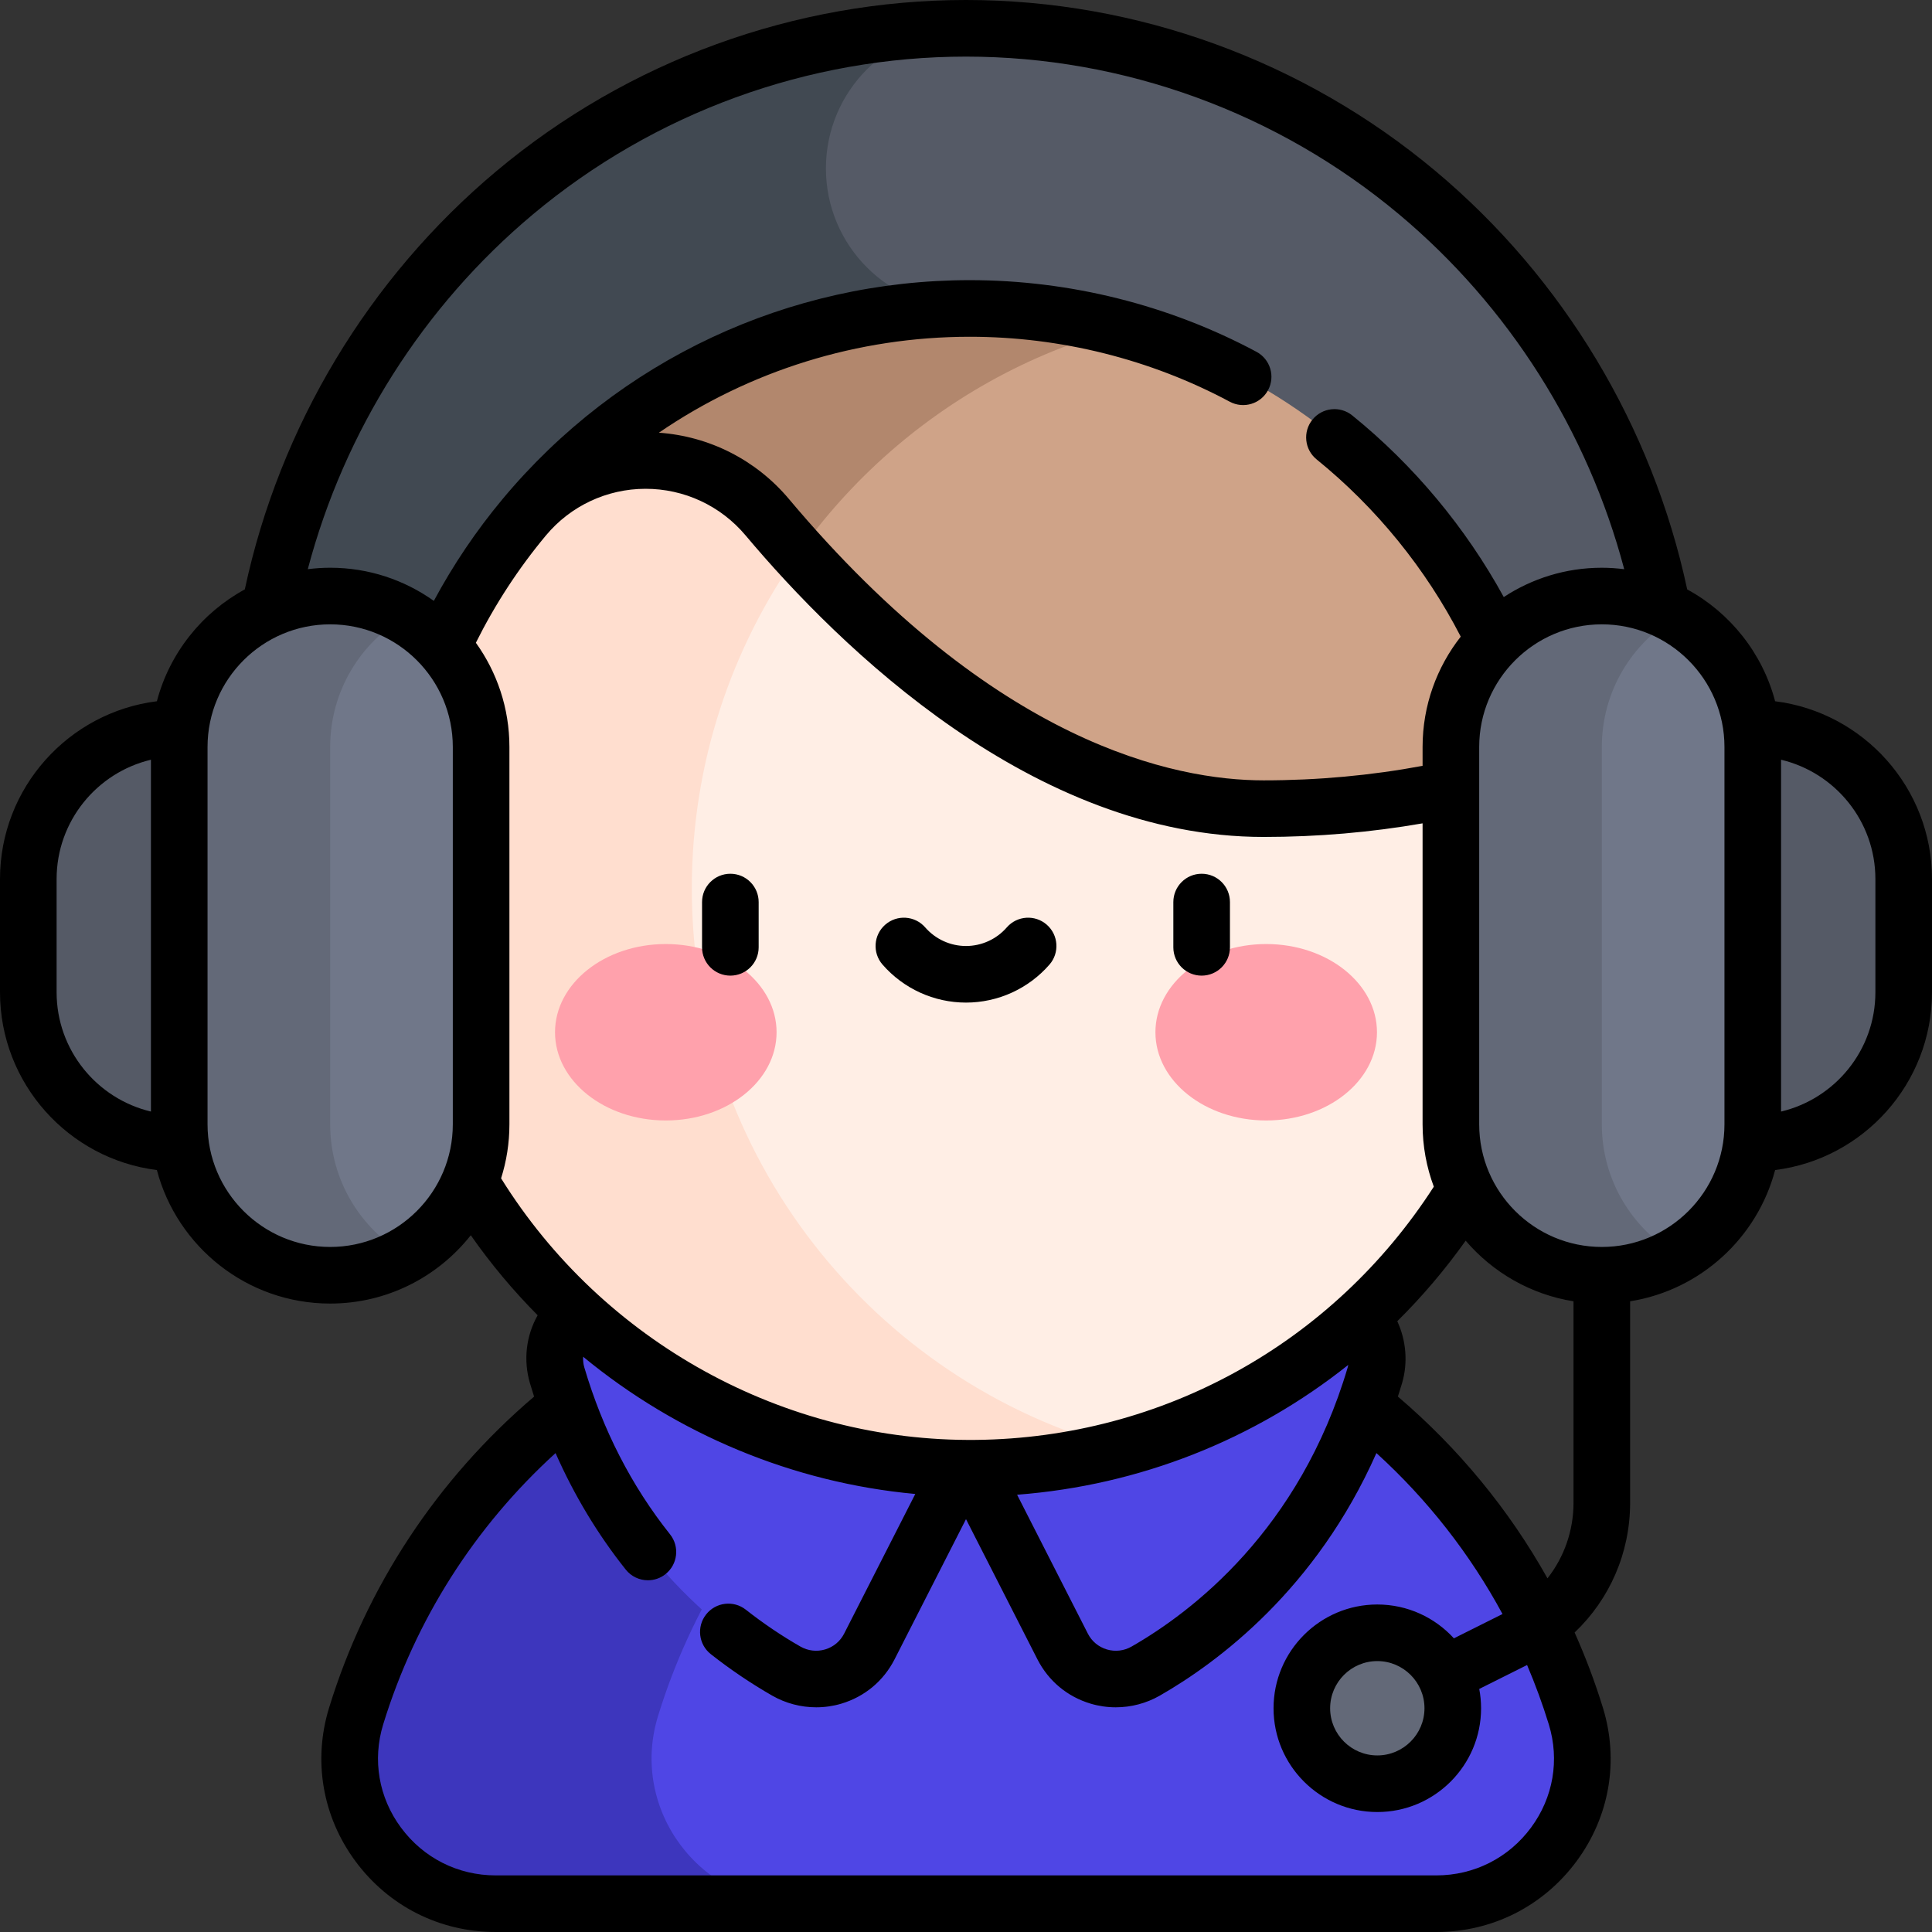 <svg width="147" height="147" viewBox="0 0 147 147" fill="none" xmlns="http://www.w3.org/2000/svg">
<rect x="0" y="0" width="147" height="147" fill="#333333" stroke="none"/>
<g clip-path="url(#clip0_2961_7553)">
<path d="M125.661 71.191C126.857 66.656 127.499 61.89 127.499 56.972C127.499 26.697 103.323 2.153 73.5 2.153C43.677 2.153 19.501 26.697 19.501 56.972C19.501 61.89 20.143 66.656 21.339 71.191H125.661Z" fill="#555A66"/>
<path d="M73.5 23.47C67.614 23.47 62.842 18.698 62.842 12.812C62.842 6.925 67.614 2.153 73.5 2.153C43.677 2.153 19.501 26.697 19.501 56.972C19.501 61.89 20.143 66.656 21.339 71.191H73.5V23.47Z" fill="#414952"/>
<path d="M119.903 130.573C113.808 110.733 95.338 96.311 73.5 96.311C51.662 96.311 33.192 110.733 27.097 130.573C24.916 137.672 30.289 144.847 37.715 144.847H109.284C116.711 144.847 122.084 137.672 119.903 130.573Z" fill="#4F46E5"/>
<path d="M50.066 130.573C55.056 114.328 68.345 101.717 84.984 97.68C81.302 96.786 77.457 96.311 73.5 96.311C51.662 96.311 33.192 110.733 27.097 130.573C24.916 137.672 30.289 144.847 37.715 144.847H60.684C53.258 144.847 47.884 137.672 50.066 130.573Z" fill="#3D36BD"/>
<path d="M104.795 135.718C107.966 135.718 110.537 133.147 110.537 129.976C110.537 126.804 107.966 124.233 104.795 124.233C101.624 124.233 99.053 126.804 99.053 129.976C99.053 133.147 101.624 135.718 104.795 135.718Z" fill="#636978"/>
<path d="M103.145 99.85L96.532 94.394H50.468L43.856 99.85C42.449 101.01 41.876 102.901 42.393 104.65C46.211 117.574 54.653 124.185 59.828 127.147C62.087 128.44 64.965 127.593 66.147 125.275L73.5 110.843L80.854 125.275C82.035 127.593 84.914 128.44 87.172 127.147C92.347 124.185 100.789 117.574 104.608 104.65C105.124 102.901 104.551 101.01 103.145 99.85Z" fill="#4F46E5"/>
<path d="M39.881 39.366L75.701 71.191H110.394L116.919 58.244C112.63 38.366 94.953 23.47 73.792 23.47C60.161 23.47 47.975 29.653 39.881 39.366Z" fill="#CFA388"/>
<path d="M39.881 39.365L55.138 52.92C59.936 39.312 71.219 28.762 85.276 24.983C81.614 23.998 77.765 23.47 73.792 23.47C60.161 23.47 47.975 29.653 39.881 39.365Z" fill="#B2876D"/>
<path d="M96.144 61.528C80.231 61.528 66.285 48.761 58.375 39.348C53.543 33.598 44.69 33.596 39.881 39.365C33.286 47.278 29.408 57.536 29.683 68.705C30.275 92.75 50.263 111.99 74.314 111.711C98.442 111.432 117.914 91.786 117.914 67.592C117.914 64.384 117.569 61.257 116.919 58.244C110.706 60.341 103.64 61.528 96.144 61.528Z" fill="#FFEEE5"/>
<path d="M52.638 67.592C52.638 58.084 55.645 49.28 60.76 42.076C59.914 41.146 59.118 40.232 58.375 39.348C53.543 33.598 44.69 33.596 39.881 39.365C33.286 47.278 29.408 57.536 29.683 68.705C30.275 92.75 50.263 111.99 74.314 111.711C78.104 111.667 81.778 111.145 85.281 110.203C66.48 105.15 52.638 87.989 52.638 67.592Z" fill="#FFDECF"/>
<path d="M133.362 86.981C139.705 86.981 144.847 81.84 144.847 75.497V66.884C144.847 60.541 139.705 55.399 133.362 55.399C127.02 55.399 121.878 60.541 121.878 66.884V75.497C121.878 81.84 127.02 86.981 133.362 86.981Z" fill="#555A66"/>
<path d="M121.878 97.03C128.22 97.03 133.362 91.888 133.362 85.546V56.835C133.362 50.492 128.22 45.351 121.878 45.351C115.535 45.351 110.394 50.492 110.394 56.835V85.546C110.394 91.888 115.535 97.03 121.878 97.03Z" fill="#707789"/>
<path d="M121.878 85.546V56.835C121.878 52.585 124.188 48.877 127.62 46.891C125.93 45.913 123.97 45.351 121.878 45.351C115.535 45.351 110.394 50.492 110.394 56.835V85.546C110.394 91.888 115.535 97.03 121.878 97.03C123.97 97.03 125.93 96.468 127.62 95.49C124.188 93.504 121.878 89.796 121.878 85.546Z" fill="#636978"/>
<path d="M13.638 86.981C7.295 86.981 2.153 81.84 2.153 75.497V66.884C2.153 60.541 7.295 55.399 13.638 55.399C19.98 55.399 25.122 60.541 25.122 66.884V75.497C25.122 81.84 19.98 86.981 13.638 86.981Z" fill="#555A66"/>
<path d="M25.122 97.03C18.779 97.03 13.638 91.888 13.638 85.546V56.835C13.638 50.492 18.779 45.351 25.122 45.351C31.465 45.351 36.606 50.492 36.606 56.835V85.546C36.606 91.888 31.465 97.03 25.122 97.03Z" fill="#707789"/>
<path d="M25.122 85.546V56.835C25.122 52.585 27.432 48.877 30.864 46.891C29.175 45.913 27.215 45.351 25.122 45.351C18.779 45.351 13.638 50.492 13.638 56.835V85.546C13.638 91.888 18.779 97.03 25.122 97.03C27.215 97.03 29.175 96.468 30.864 95.49C27.432 93.504 25.122 89.796 25.122 85.546Z" fill="#636978"/>
<path d="M135.064 53.356C134.096 49.689 131.636 46.621 128.374 44.846C125.72 32.438 118.943 21.158 109.232 13.022C99.21 4.624 86.52 0 73.5 0C60.48 0 47.791 4.624 37.769 13.021C28.058 21.156 21.28 32.438 18.626 44.846C15.364 46.62 12.904 49.689 11.936 53.356C5.217 54.197 0 59.941 0 66.884V75.497C0 82.44 5.217 88.184 11.936 89.025C13.478 94.865 18.804 99.184 25.122 99.184C29.456 99.184 33.321 97.149 35.821 93.987C37.349 96.174 39.056 98.206 40.908 100.075C40.033 101.626 39.802 103.482 40.327 105.261C40.427 105.597 40.53 105.932 40.637 106.264C33.263 112.548 27.874 120.711 25.038 129.941C23.803 133.963 24.533 138.217 27.042 141.613C29.572 145.036 33.462 147 37.715 147H109.284C113.538 147 117.428 145.036 119.958 141.613C122.467 138.217 123.197 133.963 121.962 129.941C121.359 127.98 120.636 126.07 119.808 124.212C122.474 121.683 124.031 118.152 124.031 114.337V99.012C129.38 98.16 133.701 94.187 135.064 89.025C141.783 88.184 147 82.44 147 75.497V66.884C147 59.941 141.783 54.197 135.064 53.356ZM40.535 16.322C49.783 8.574 61.49 4.307 73.5 4.307C85.511 4.307 97.218 8.574 106.467 16.323C114.803 23.308 120.802 32.8 123.581 43.308C123.022 43.238 122.455 43.198 121.878 43.198C119.125 43.198 116.563 44.02 114.417 45.428C111.525 40.147 107.576 35.404 102.889 31.609C101.965 30.861 100.609 31.003 99.861 31.928C99.112 32.852 99.255 34.208 100.179 34.956C104.71 38.625 108.483 43.269 111.143 48.44C109.327 50.756 108.24 53.67 108.24 56.835V58.27C104.326 59.001 100.264 59.375 96.144 59.375C89.374 59.375 75.679 56.593 60.023 37.963C57.527 34.992 53.966 33.193 50.132 32.923C57.029 28.209 65.238 25.623 73.792 25.623C80.691 25.623 87.53 27.332 93.57 30.566C94.618 31.127 95.923 30.733 96.484 29.684C97.046 28.636 96.651 27.331 95.603 26.769C88.94 23.202 81.398 21.316 73.792 21.316C60.018 21.316 47.055 27.392 38.227 37.987C36.228 40.385 34.482 42.979 33.009 45.719C30.781 44.133 28.059 43.197 25.122 43.197C24.545 43.197 23.978 43.237 23.419 43.307C26.198 32.8 32.198 23.306 40.535 16.322ZM4.307 75.497V66.884C4.307 62.48 7.374 58.781 11.484 57.806V84.575C7.374 83.599 4.307 79.901 4.307 75.497ZM25.122 94.877C19.977 94.877 15.791 90.691 15.791 85.546V56.835C15.791 51.69 19.977 47.504 25.122 47.504C30.267 47.504 34.453 51.69 34.453 56.835V85.546C34.453 90.691 30.267 94.877 25.122 94.877ZM36.208 48.906C37.658 45.996 39.444 43.254 41.533 40.746L41.535 40.744C43.412 38.492 46.172 37.197 49.105 37.191C52.048 37.186 54.829 38.476 56.726 40.734C63.928 49.304 78.626 63.681 96.144 63.681C100.252 63.681 104.311 63.331 108.24 62.646V85.546C108.24 87.214 108.543 88.813 109.094 90.291C101.423 102.205 88.475 109.394 74.289 109.558C59.674 109.725 45.882 102.115 38.126 89.656C38.537 88.358 38.76 86.978 38.76 85.545V56.834C38.76 53.879 37.811 51.142 36.208 48.906ZM102.543 104.04C98.883 116.427 90.672 122.664 86.103 125.279C85.523 125.611 84.852 125.69 84.214 125.5C83.584 125.311 83.072 124.885 82.772 124.298L77.388 113.73C86.718 113.015 95.445 109.537 102.586 103.851C102.572 103.914 102.561 103.978 102.543 104.04ZM116.494 139.053C114.785 141.367 112.157 142.693 109.284 142.693H37.715C34.843 142.693 32.215 141.367 30.506 139.053C28.817 136.768 28.325 133.908 29.155 131.206C31.598 123.253 36.115 116.165 42.27 110.561C43.689 113.772 45.474 116.74 47.612 119.426C48.037 119.96 48.665 120.238 49.298 120.238C49.768 120.238 50.242 120.085 50.638 119.769C51.569 119.028 51.722 117.674 50.982 116.743C48.058 113.071 45.863 108.797 44.458 104.04C44.379 103.774 44.355 103.501 44.37 103.231C51.515 109.118 60.325 112.816 69.642 113.672L64.228 124.297C63.929 124.884 63.417 125.311 62.786 125.499C62.149 125.689 61.478 125.611 60.897 125.279C59.47 124.462 58.075 123.52 56.749 122.477C55.815 121.742 54.461 121.903 53.726 122.838C52.99 123.773 53.152 125.127 54.087 125.862C55.577 127.034 57.149 128.096 58.758 129.017C59.782 129.603 60.942 129.904 62.107 129.904C62.749 129.904 63.394 129.812 64.016 129.626C65.788 129.098 67.225 127.9 68.065 126.253L73.5 115.587L78.935 126.253C79.775 127.9 81.212 129.098 82.984 129.626C83.607 129.812 84.251 129.904 84.893 129.904C86.058 129.904 87.218 129.603 88.242 129.017C92.669 126.483 100.137 120.924 104.727 110.56C108.618 114.1 111.851 118.234 114.321 122.806L110.623 124.655C109.178 123.075 107.101 122.081 104.796 122.081C100.442 122.081 96.9 125.623 96.9 129.977C96.9 134.33 100.442 137.872 104.796 137.872C109.149 137.872 112.691 134.33 112.691 129.977C112.691 129.474 112.642 128.983 112.551 128.506L116.191 126.686C116.817 128.158 117.372 129.665 117.845 131.207C118.675 133.908 118.183 136.768 116.494 139.053ZM108.384 129.976C108.384 131.955 106.774 133.565 104.795 133.565C102.816 133.565 101.206 131.955 101.206 129.976C101.206 127.997 102.816 126.387 104.795 126.387C106.774 126.387 108.384 127.997 108.384 129.976ZM106.361 106.261C106.467 105.931 106.573 105.599 106.673 105.261C107.139 103.683 106.992 101.992 106.315 100.528C108.204 98.656 109.948 96.611 111.518 94.4C113.578 96.808 116.459 98.492 119.724 99.012V114.337C119.724 116.476 119.005 118.483 117.743 120.091C114.823 114.874 110.983 110.199 106.361 106.261ZM121.878 94.877C116.733 94.877 112.547 90.691 112.547 85.546V56.835C112.547 51.69 116.733 47.504 121.878 47.504C127.023 47.504 131.209 51.69 131.209 56.835V85.546C131.209 90.691 127.023 94.877 121.878 94.877ZM142.693 75.497C142.693 79.901 139.626 83.6 135.516 84.575V57.806C139.626 58.781 142.693 62.48 142.693 66.884V75.497Z" fill="black"/>
<path d="M50.658 85.253C55.313 85.253 59.087 82.248 59.087 78.541C59.087 74.834 55.313 71.829 50.658 71.829C46.004 71.829 42.23 74.834 42.23 78.541C42.23 82.248 46.004 85.253 50.658 85.253Z" fill="#FFA1AC"/>
<path d="M96.342 85.253C100.996 85.253 104.77 82.248 104.77 78.541C104.77 74.834 100.996 71.829 96.342 71.829C91.687 71.829 87.913 74.834 87.913 78.541C87.913 82.248 91.687 85.253 96.342 85.253Z" fill="#FFA1AC"/>
<path d="M55.57 74.233C54.381 74.233 53.417 73.269 53.417 72.08V68.635C53.417 67.446 54.381 66.481 55.57 66.481C56.76 66.481 57.724 67.446 57.724 68.635V72.08C57.724 73.269 56.76 74.233 55.57 74.233Z" fill="black"/>
<path d="M91.43 74.233C90.24 74.233 89.276 73.269 89.276 72.08V68.635C89.276 67.446 90.24 66.481 91.43 66.481C92.619 66.481 93.583 67.446 93.583 68.635V72.08C93.583 73.269 92.619 74.233 91.43 74.233Z" fill="black"/>
<path d="M73.5 76.284C71.066 76.284 68.751 75.23 67.149 73.392C66.368 72.496 66.462 71.136 67.358 70.354C68.255 69.573 69.615 69.666 70.396 70.563C71.18 71.462 72.311 71.978 73.5 71.978C74.689 71.978 75.82 71.462 76.604 70.563C77.385 69.666 78.745 69.573 79.642 70.354C80.538 71.136 80.632 72.496 79.851 73.392C78.249 75.23 75.934 76.284 73.5 76.284Z" fill="black"/>
</g>
<defs>
<clipPath id="clip0_2961_7553">
<rect width="147" height="147" fill="white"/>
</clipPath>
</defs>
</svg>
